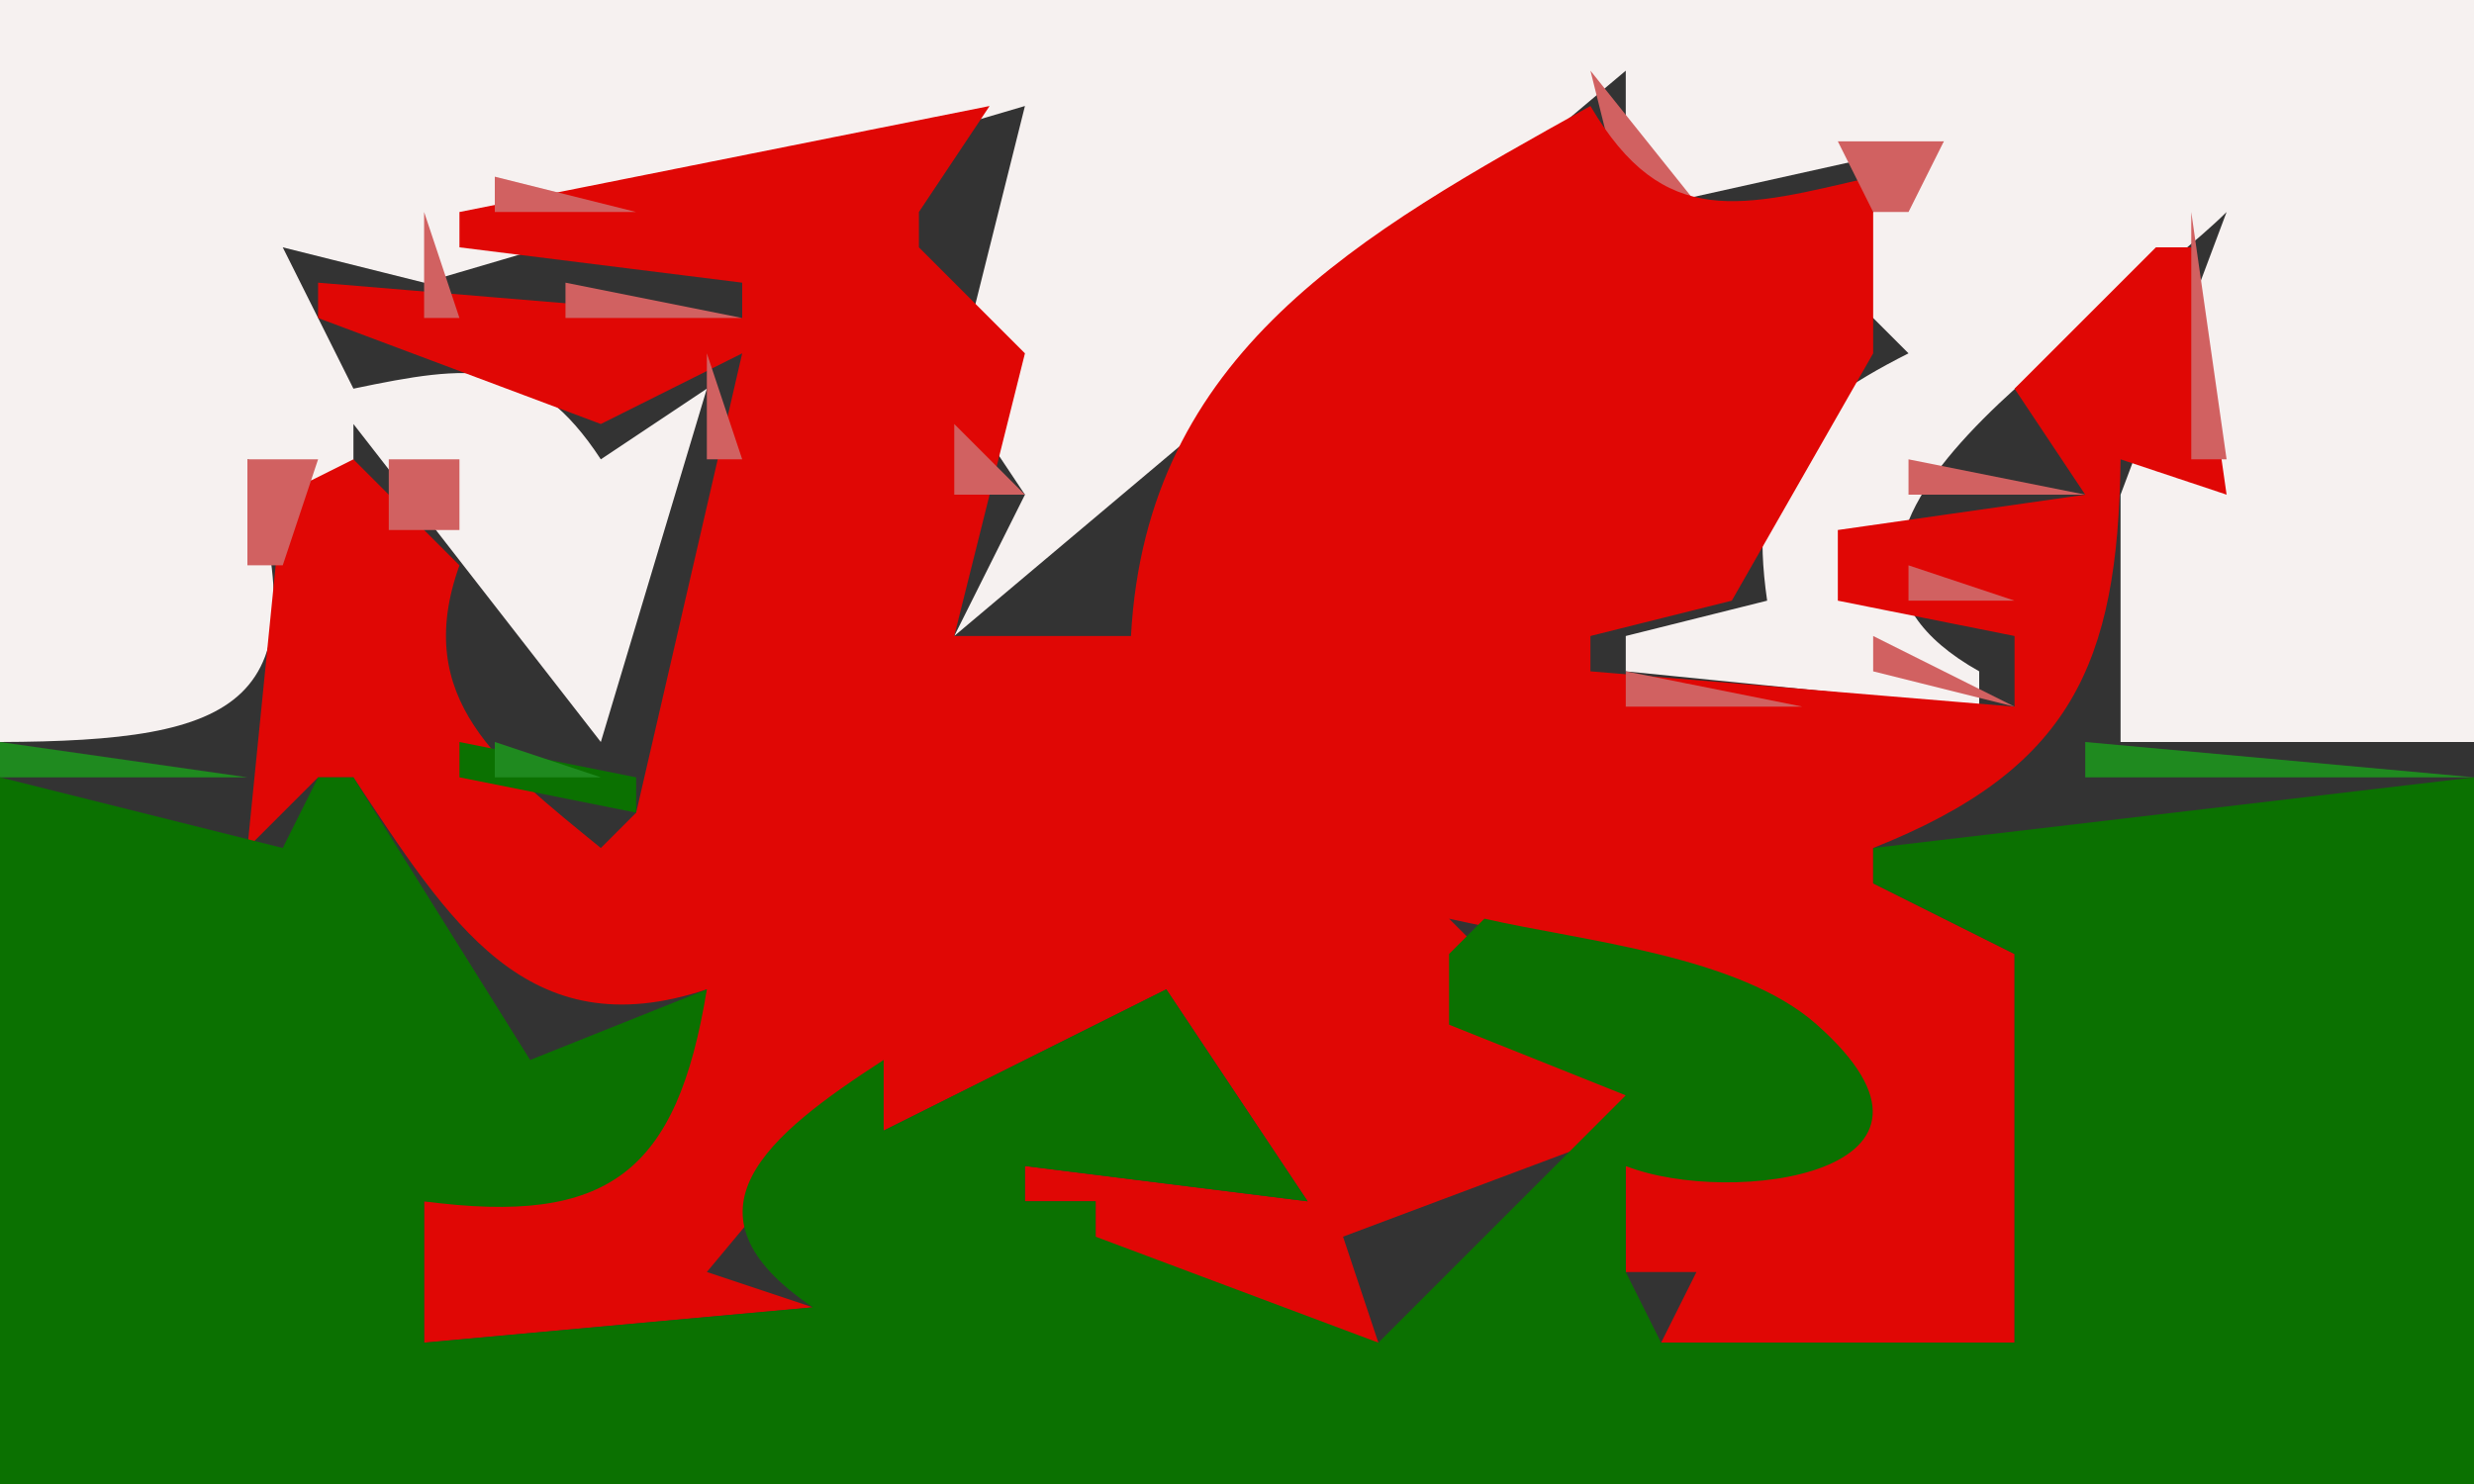 <?xml version="1.0" standalone="yes"?>
<svg xmlns="http://www.w3.org/2000/svg" width="70" height="42">
<rect width="100%" height="100%" fill="#333333" stroke="none"/>
<path style="fill:#f6f1f0; stroke:none;" d="M0 0L0 21C6.799 20.976 9.097 19.959 7 13L10 14L10 12L17 21L20 11L17 13C15.088 10.079 13.304 10.31 10 11L8 7L12 8L29 3L27 11L29 14L27 18L46 2L46 6L55 4L52 7L52 8L54 10C50.595 11.719 49.451 13.184 50 17L46 18L46 19L56 20L56 19C49.17 15.159 59.661 9.309 63 6L60 14L60 21L70 21L70 0L0 0z"/>
<path style="fill:#d16161; stroke:none;" d="M45 2L49 7L49 6L46 6L45 2M25 3L26 4L25 3z"/>
<path style="fill:#e00705; stroke:none;" d="M13 6L13 7L21 8L21 9L9 8L9 9L17 12L21 10L18 23L17 24C14.131 21.658 11.641 19.78 13 16L10 13L8 14L7 24L9 22L10 22C12.684 26.041 14.88 29.709 20 28C18.729 32.737 16.877 34.074 12 34L12 38L23 37L20 36L25 30L25 32L33 28L37 34L29 33L29 34L31 34L31 35L28 36L39 38L38 35L46 32L46 31L41 26C43.944 26.673 48.218 27.117 50.663 28.987C55.538 32.714 48.741 33.657 46 33L46 36L48 36L47 38L57 38L57 27L53 25L53 24C58.581 21.784 59.931 18.828 60 13L63 14L62 7L61 7L57 11L59 14L52 15L52 17L57 18L57 20L45 19L45 18L49 17L53 10L53 5C49.277 5.868 47.078 6.543 45 3C38.477 6.631 32.441 9.956 32 18L27 18L29 10L26 7L26 6L28 3L13 6z"/>
<path style="fill:#d16161; stroke:none;" d="M28 3L29 4L28 3M43 3L44 4L43 3M18 4L19 5L18 4M42 4L43 5L42 4M52 4L53 6L54 6L55 4L52 4M14 5L14 6L18 6L14 5M40 5L41 6L40 5M50 5L51 6L50 5M12 6L12 9L13 9L12 6M26 6L27 7L26 6M39 6L40 7L39 6M52 6L53 7L52 6M62 6L62 13L63 13L62 6M8.667 7.333L9.333 7.667L8.667 7.333z"/>
<path style="fill:#f6f1f0; stroke:none;" d="M13 7L16 9L13 7z"/>
<path style="fill:#d16161; stroke:none;" d="M15 7L16 8L15 7M16 8L16 9L21 9L16 8M27 7L28 8L27 7M37 7L38 8L37 7M28 8L29 9L28 8M36 8L37 9L36 8M52 8L53 9L52 8M9 9L10 10L9 9M27 9L28 10L27 9M53 9L54 10L53 9M59 9L60 10L59 9M10.667 10.333L11.333 10.667L10.667 10.333M16 10L17 11L16 10M20 10L20 13L21 13L20 10M33 10L34 11L33 10M51 10L52 11L51 10M58 10L59 11L58 10M32.333 11.667L32.667 12.333L32.333 11.667M50 11L51 12L50 11M10 12L11 13L10 12M17 12L18 13L17 12M27 12L27 14L29 14L27 12M49 12L50 13L49 12M54 13L54 14L59 14L54 13M7 13L7 16L8 16L9 13L7 13M11 13L11 15L13 15L13 13L11 13z"/>
<path style="fill:#f6f1f0; stroke:none;" d="M57 13L58 14L57 13z"/>
<path style="fill:#d16161; stroke:none;" d="M60.667 13.333L61.333 13.667L60.667 13.333M9 14L10 15L9 14M19 14L20 15L19 14M26 14L27 15L26 14M52 14L53 15L52 14M27.333 15.667L27.667 16.333L27.333 15.667M54 16L54 17L57 17L54 16M8 16L9 17L8 16M12 16L13 17L12 16M18 16L19 17L18 16M49 16L50 17L49 16z"/>
<path style="fill:#f6f1f0; stroke:none;" d="M55 16L56 17L55 16z"/>
<path style="fill:#d16161; stroke:none;" d="M11 17L12 18L11 17M30.667 17.333L31.333 17.667L30.667 17.333M46.667 17.333L47.333 17.667L46.667 17.333M52 17L53 18L52 17M60 17L61 18L60 17M17.333 18.667L17.667 19.333L17.333 18.667M45 18L46 19L45 18M53 18L53 19L57 20L53 18M46 19L46 20L51 20L46 19M8 20L9 21L8 20M12 20L13 21L12 20M59 20L60 21L59 20z"/>
<path style="fill:#1f8a1f; stroke:none;" d="M0 21L0 22L7 22L0 21z"/>
<path style="fill:#0b7101; stroke:none;" d="M7 21L8 22L7 21M13 21L13 22L18 23L18 22L13 21z"/>
<path style="fill:#1f8a1f; stroke:none;" d="M14 21L14 22L17 22L14 21z"/>
<path style="fill:#0b7101; stroke:none;" d="M53 24L53 25L57 27L57 38L47 38L46 36L46 33C48.959 34.172 56.177 33.22 51.392 28.987C49.197 27.045 44.778 26.635 42 26L41 27L41 29L46 31L39 38L31 35L31 34L29 34L29 33L37 34L33 28L25 32L25 30C21.718 32.127 19.018 34.311 23 37L12 38L12 34C17.215 34.69 19.154 33.196 20 28L15 30L10 22L9 22L8 24L0 22L0 42L70 42L70 22L53 24z"/>
<path style="fill:#1f8a1f; stroke:none;" d="M59 21L59 22L70 22L59 21z"/>
<path style="fill:#d16161; stroke:none;" d="M41 26L42 27L41 26M57 28L58 29L57 28M15 29L16 30L15 29M42 32L43 33L42 32M38 35L39 36L38 35z"/>
</svg>

